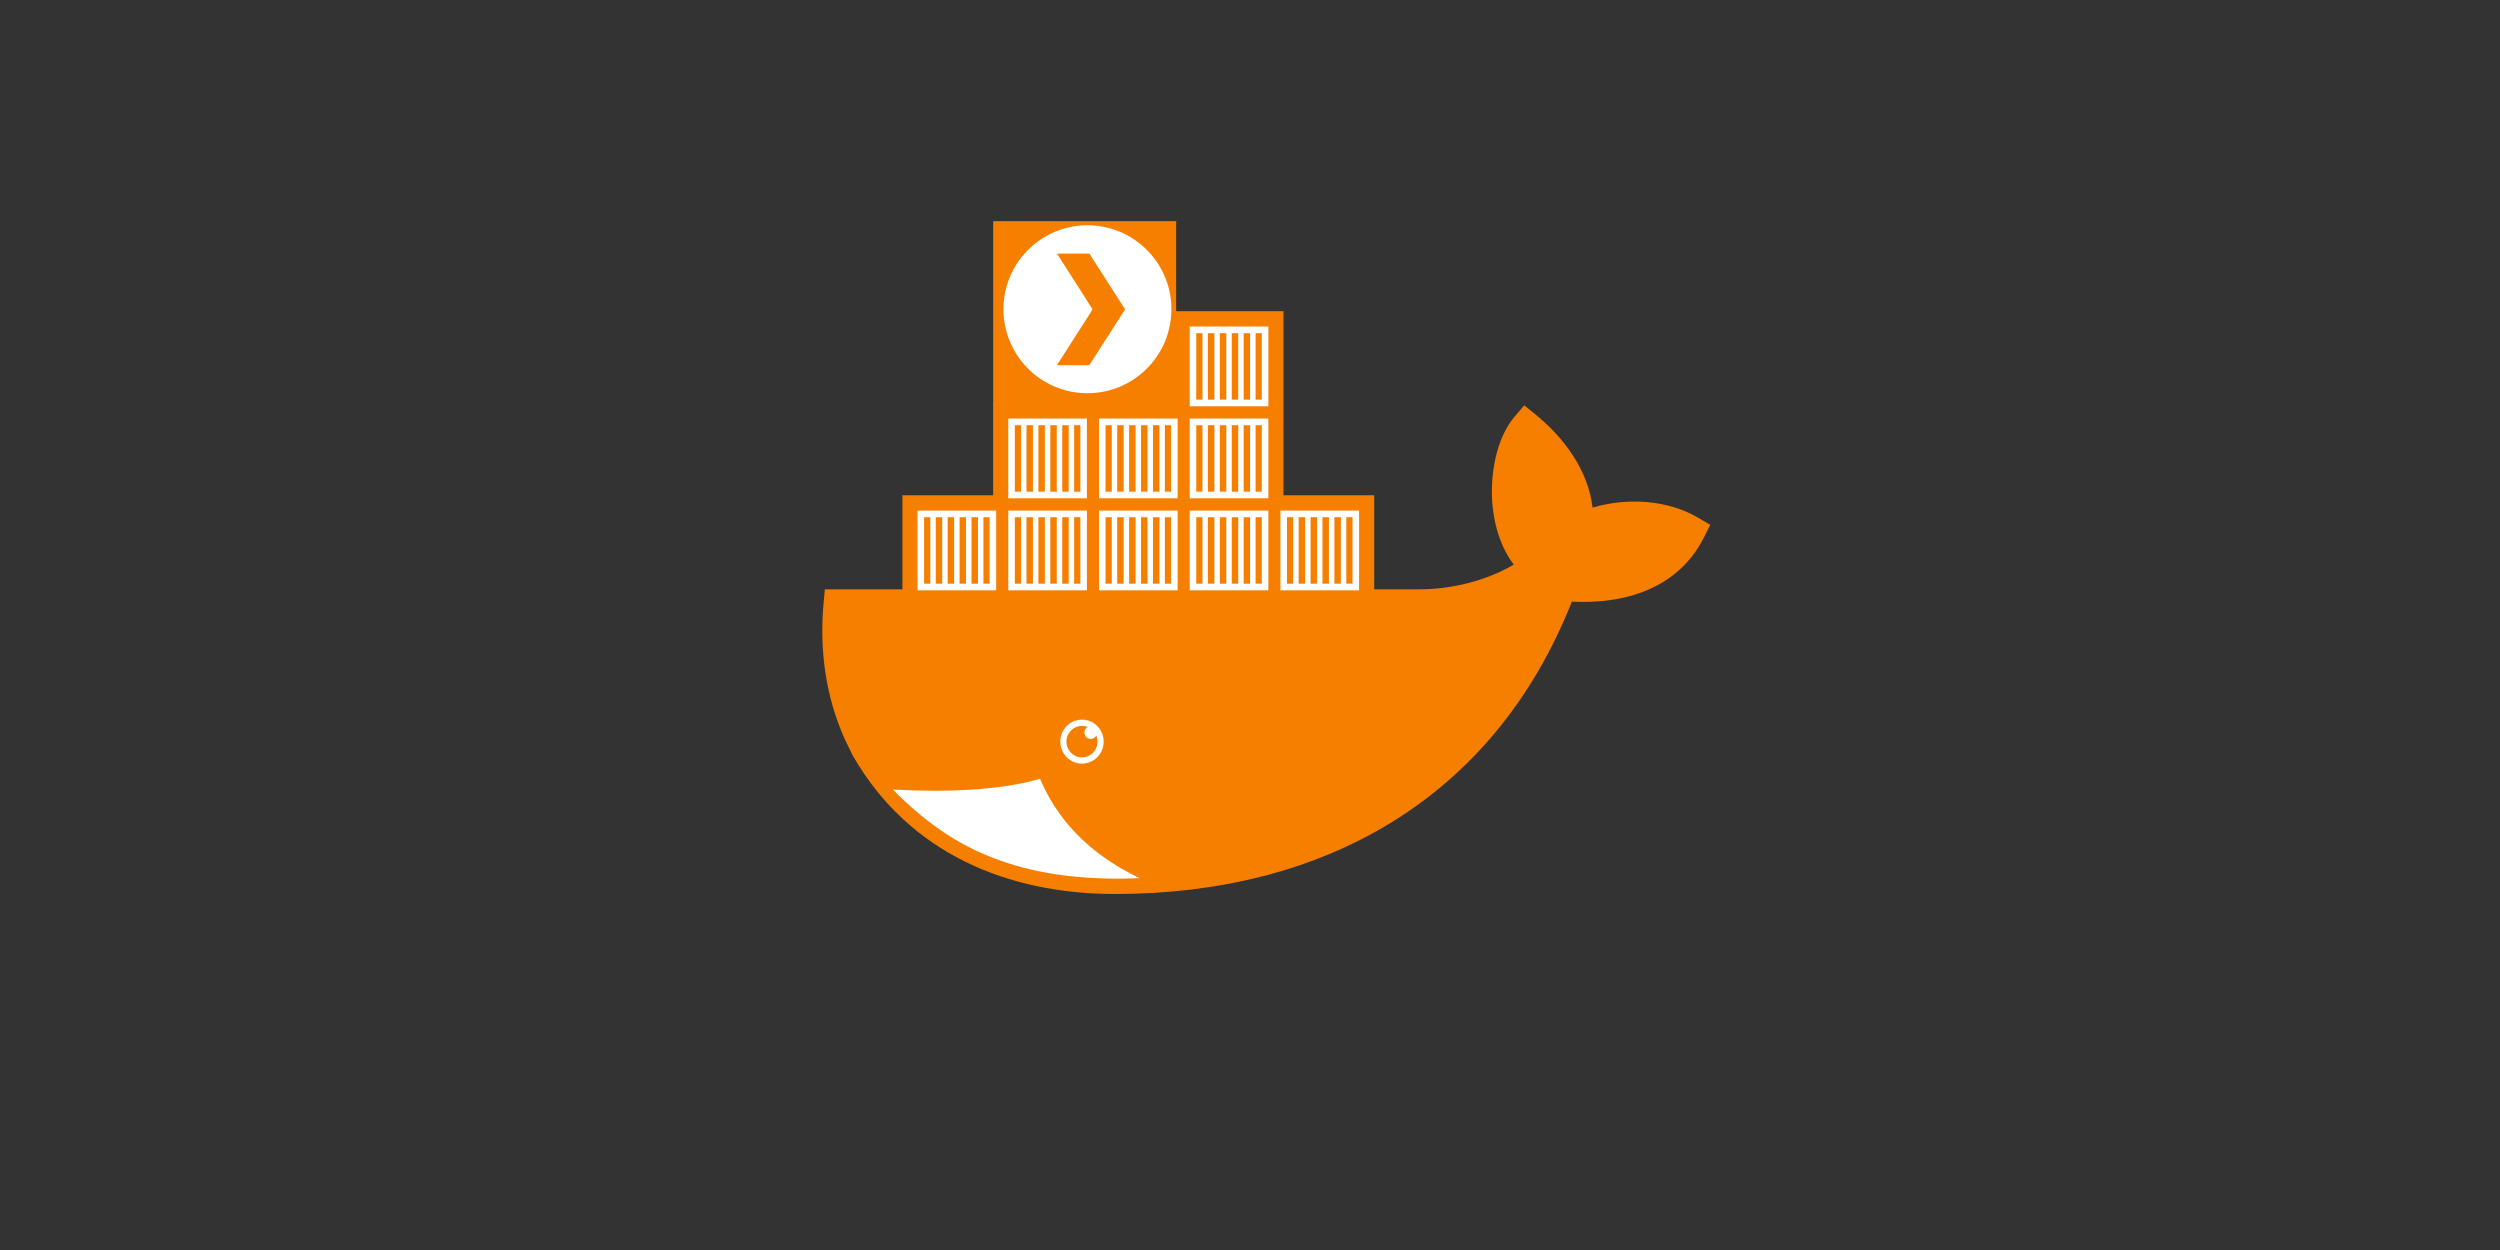 <?xml version="1.0" encoding="UTF-8" standalone="no"?>
<!-- Generator: Adobe Illustrator 16.0.0, SVG Export Plug-In . SVG Version: 6.00 Build 0)  -->

<svg
   xmlns:dc="http://purl.org/dc/elements/1.1/"
   xmlns:cc="http://creativecommons.org/ns#"
   xmlns:rdf="http://www.w3.org/1999/02/22-rdf-syntax-ns#"
   xmlns:svg="http://www.w3.org/2000/svg"
   xmlns="http://www.w3.org/2000/svg"
   xmlns:sodipodi="http://sodipodi.sourceforge.net/DTD/sodipodi-0.dtd"
   xmlns:inkscape="http://www.inkscape.org/namespaces/inkscape"
   version="1.1"
   id="Layer_1"
   x="0px"
   y="0px"
   width="2000"
   height="1000"
   viewBox="0 0 2000 1000"
   enable-background="new 0 0 466 423.891"
   xml:space="preserve"
   inkscape:version="0.91 r13725"
   sodipodi:docname="docker plex.svg"><rect x="0" y="0" width="2000" height="1000" fill="#333333" stroke="none"/><defs
     id="defs39"><pattern
       y="0"
       x="0"
       height="6"
       width="6"
       patternUnits="userSpaceOnUse"
       id="EMFhbasepattern" /></defs><sodipodi:namedview
     pagecolor="#ffffff"
     bordercolor="#666666"
     borderopacity="1"
     objecttolerance="10"
     gridtolerance="10"
     guidetolerance="10"
     inkscape:pageopacity="0.00392157"
     inkscape:pageshadow="2"
     inkscape:window-width="1920"
     inkscape:window-height="1017"
     id="namedview37"
     showgrid="false"
     inkscape:zoom="2.2269876"
     inkscape:cx="717.71873"
     inkscape:cy="764.23663"
     inkscape:window-x="1912"
     inkscape:window-y="-8"
     inkscape:window-maximized="1"
     inkscape:current-layer="Layer_1" /><rect
     x="-43.5"
     y="613.114"
     display="none"
     width="792"
     height="612"
     id="rect3"
     style="clip-rule:evenodd;display:none;fill:#e7e7e7;fill-rule:evenodd" /><path
     style="clip-rule:evenodd;fill-rule:evenodd;fill-opacity:1;fill:#f67f00"
     inkscape:connector-curvature="0"
     d="m 1026.773,396.19 72.58,0 0,75.254 36.696,0 c 16.947,0 34.376,-3.064 50.425,-8.579 7.887,-2.711 16.737,-6.486 24.518,-11.232 -10.247,-13.568 -15.476,-30.7 -17.017,-47.587 -2.091,-22.969 2.477,-52.864 17.802,-70.841 l 7.63,-8.95 9.091,7.412 c 22.887,18.653 42.138,44.717 45.533,74.428 27.558,-8.223 59.918,-6.277 84.211,7.945 l 9.968,5.831 -5.247,10.387 c -20.544,40.67 -63.497,53.267 -105.491,51.04 -62.837,158.744 -199.639,233.899 -365.514,233.899 -85.696,0 -164.32,-32.494 -209.093,-109.611 l -0.734,-1.26 -6.524,-13.461 C 660.474,556.918 655.448,519.732 658.858,482.573 l 1.022,-11.129 62.064,0 0,-75.254 72.575,0 0,-73.616 145.16,0 0,-73.617 87.094,0 0,147.231 z"
     id="outline_7_" /><g
     style="display:none"
     id="g8"
     display="none"
     transform="matrix(1.539,0,0,1.561,654.016,133.111)"><path
       style="display:inline;fill:#394d54"
       inkscape:connector-curvature="0"
       id="path10"
       d="m 61.093,319.89 c 6.023,0 11.763,-0.157 17.219,-0.464 0.476,-0.026 0.932,-0.063 1.402,-0.092 0.005,-0.002 0.008,-0.002 0.012,-0.002 13.872,-0.855 25.876,-2.708 35.902,-5.57 0.002,-0.002 0.004,-0.002 0.006,-0.002 1.823,-0.521 3.588,-1.07 5.282,-1.656 1.894,-0.657 2.896,-2.725 2.241,-4.618 -0.656,-1.895 -2.722,-2.899 -4.618,-2.24 -12.734,4.412 -29.535,6.842 -50.125,7.298 -0.002,0 -0.004,0 -0.005,0 -10.477,0.232 -21.93,-0.044 -34.352,-0.843 0,0 0,0 -0.001,0 -0.635,-0.038 -1.259,-0.075 -1.9,-0.118 -1.995,-0.128 -3.731,1.374 -3.869,3.375 -0.136,1.999 1.376,3.73 3.375,3.866 2.537,0.173 5.03,0.321 7.49,0.453 0.392,0.021 0.77,0.034 1.158,0.054 l 0,0 c 7.256,0.366 14.194,0.559 20.783,0.559 z"
       display="inline" /></g><path
     d="m 786.733,413.776 4.968,0 0,53.171 -4.968,0 0,-53.171 z m -9.528,0 5.163,0 0,53.171 -5.163,0 0,-53.171 z m -9.532,0 5.163,0 0,53.171 -5.163,0 0,-53.171 z m -9.532,0 5.163,0 0,53.171 -5.163,0 0,-53.171 z m -9.529,0 5.163,0 0,53.171 -5.163,0 0,-53.171 z m -9.332,0 4.963,0 0,53.171 -4.963,0 0,-53.171 z m -5.239,-5.318 62.9,0 0,63.802 -62.9,0 0,-63.802 z"
     id="path13"
     inkscape:connector-curvature="0"
     style="clip-rule:evenodd;fill:#ffffff;fill-rule:evenodd;fill-opacity:1" /><path
     d="m 859.311,340.159 4.971,0 0,53.17 -4.971,0 0,-53.17 z m -9.528,0 5.163,0 0,53.17 -5.163,0 0,-53.17 z m -9.532,0 5.163,0 0,53.17 -5.163,0 0,-53.17 z m -9.532,0 5.163,0 0,53.17 -5.163,0 0,-53.17 z m -9.526,0 5.16,0 0,53.17 -5.16,0 0,-53.17 z m -9.332,0 4.96,0 0,53.17 -4.96,0 0,-53.17 z m -5.245,-5.317 62.907,0 0,63.8 -62.907,0 0,-63.8 z"
     id="path15"
     inkscape:connector-curvature="0"
     style="clip-rule:evenodd;fill:#ffffff;fill-rule:evenodd;fill-opacity:1" /><path
     d="m 859.311,413.776 4.971,0 0,53.171 -4.971,0 0,-53.171 z m -9.528,0 5.163,0 0,53.171 -5.163,0 0,-53.171 z m -9.532,0 5.163,0 0,53.171 -5.163,0 0,-53.171 z m -9.532,0 5.163,0 0,53.171 -5.163,0 0,-53.171 z m -9.526,0 5.16,0 0,53.171 -5.16,0 0,-53.171 z m -9.332,0 4.96,0 0,53.171 -4.96,0 0,-53.171 z m -5.245,-5.318 62.907,0 0,63.802 -62.907,0 0,-63.802 z"
     id="path17"
     inkscape:connector-curvature="0"
     style="clip-rule:evenodd;fill:#ffffff;fill-rule:evenodd;fill-opacity:1" /><path
     d="m 931.893,413.776 4.965,0 0,53.171 -4.965,0 0,-53.171 z m -9.531,0 5.165,0 0,53.171 -5.165,0 0,-53.171 z m -9.529,0 5.163,0 0,53.171 -5.163,0 0,-53.171 z m -9.532,0 5.163,0 0,53.171 -5.163,0 0,-53.171 z m -9.532,0 5.163,0 0,53.171 -5.163,0 0,-53.171 z m -9.329,0 4.96,0 0,53.171 -4.96,0 0,-53.171 z m -5.242,-5.318 62.904,0 0,63.802 -62.904,0 0,-63.802 z"
     id="path19"
     inkscape:connector-curvature="0"
     style="clip-rule:evenodd;fill:#ffffff;fill-rule:evenodd;fill-opacity:1" /><path
     d="m 931.893,340.159 4.965,0 0,53.17 -4.965,0 0,-53.17 z m -9.531,0 5.165,0 0,53.17 -5.165,0 0,-53.17 z m -9.529,0 5.163,0 0,53.17 -5.163,0 0,-53.17 z m -9.532,0 5.163,0 0,53.17 -5.163,0 0,-53.17 z m -9.532,0 5.163,0 0,53.17 -5.163,0 0,-53.17 z m -9.329,0 4.96,0 0,53.17 -4.96,0 0,-53.17 z m -5.242,-5.317 62.904,0 0,63.8 -62.904,0 0,-63.8 z"
     id="path21"
     inkscape:connector-curvature="0"
     style="clip-rule:evenodd;fill:#ffffff;fill-rule:evenodd;fill-opacity:1" /><path
     d="m 1004.473,413.776 4.966,0 0,53.171 -4.966,0 0,-53.171 z m -9.529,0 5.163,0 0,53.171 -5.163,0 0,-53.171 z m -9.532,0 5.163,0 0,53.171 -5.163,0 0,-53.171 z m -9.532,0 5.163,0 0,53.171 -5.163,0 0,-53.171 z m -9.528,0 5.163,0 0,53.171 -5.163,0 0,-53.171 z m -9.334,0 4.963,0 0,53.171 -4.963,0 0,-53.171 z m -5.242,-5.318 62.904,0 0,63.802 -62.904,0 0,-63.802 z"
     id="path23"
     inkscape:connector-curvature="0"
     style="clip-rule:evenodd;fill:#ffffff;fill-rule:evenodd;fill-opacity:1" /><path
     d="m 1004.473,340.159 4.966,0 0,53.17 -4.966,0 0,-53.17 z m -9.529,0 5.163,0 0,53.17 -5.163,0 0,-53.17 z m -9.532,0 5.163,0 0,53.17 -5.163,0 0,-53.17 z m -9.532,0 5.163,0 0,53.17 -5.163,0 0,-53.17 z m -9.528,0 5.163,0 0,53.17 -5.163,0 0,-53.17 z m -9.334,0 4.963,0 0,53.17 -4.963,0 0,-53.17 z m -5.242,-5.317 62.904,0 0,63.8 -62.904,0 0,-63.8 z"
     id="path25"
     inkscape:connector-curvature="0"
     style="clip-rule:evenodd;fill:#ffffff;fill-rule:evenodd;fill-opacity:1" /><path
     d="m 1004.473,266.541 4.966,0 0,53.173 -4.966,0 0,-53.173 z m -9.529,0 5.163,0 0,53.173 -5.163,0 0,-53.173 z m -9.532,0 5.163,0 0,53.173 -5.163,0 0,-53.173 z m -9.532,0 5.163,0 0,53.173 -5.163,0 0,-53.173 z m -9.528,0 5.163,0 0,53.173 -5.163,0 0,-53.173 z m -9.334,0 4.963,0 0,53.173 -4.963,0 0,-53.173 z m -5.242,-5.314 62.904,0 0,63.802 -62.904,0 0,-63.802 z"
     id="path27"
     inkscape:connector-curvature="0"
     style="clip-rule:evenodd;fill:#ffffff;fill-rule:evenodd;fill-opacity:1" /><path
     d="m 1077.051,413.776 4.963,0 0,53.171 -4.963,0 0,-53.171 z m -9.529,0 5.16,0 0,53.171 -5.16,0 0,-53.171 z m -9.536,0 5.163,0 0,53.171 -5.163,0 0,-53.171 z m -9.529,0 5.163,0 0,53.171 -5.163,0 0,-53.171 z m -9.533,0 5.163,0 0,53.171 -5.163,0 0,-53.171 z m -9.332,0 4.968,0 0,53.171 -4.968,0 0,-53.171 z m -5.239,-5.318 62.903,0 0,63.802 -62.903,0 0,-63.802 z"
     id="path29"
     inkscape:connector-curvature="0"
     style="clip-rule:evenodd;fill:#ffffff;fill-rule:evenodd;fill-opacity:1" /><path
     style="clip-rule:evenodd;fill:#ffffff;fill-rule:evenodd"
     inkscape:connector-curvature="0"
     id="path31"
     d="m 865.583,575.703 c 9.583,0 17.351,7.884 17.351,17.601 0,9.72 -7.768,17.599 -17.351,17.599 -9.585,0 -17.353,-7.879 -17.353,-17.599 0,-9.717 7.768,-17.601 17.353,-17.601" /><path
     style="clip-rule:evenodd;fill-rule:evenodd;fill:#f67f00;fill-opacity:1"
     inkscape:connector-curvature="0"
     id="path33"
     d="m 865.583,580.698 c 1.587,0 3.102,0.303 4.5,0.853 -1.515,0.888 -2.54,2.553 -2.54,4.456 0,2.842 2.272,5.142 5.074,5.142 1.92,0 3.585,-1.082 4.449,-2.678 0.608,1.488 0.947,3.121 0.947,4.836 0,6.961 -5.565,12.606 -12.428,12.606 -6.863,0 -12.43,-5.645 -12.43,-12.606 -0.002,-6.966 5.567,-12.609 12.428,-12.609" /><path
     style="fill:#ffffff"
     inkscape:connector-curvature="0"
     id="path35"
     d="m 911.715,702.544 c -42.976,-20.685 -66.565,-48.805 -79.691,-79.502 -15.964,4.624 -35.154,7.576 -57.448,8.844 -8.401,0.479 -17.236,0.725 -26.508,0.725 -10.687,0 -21.953,-0.32 -33.776,-0.957 39.41,39.95 87.895,70.708 177.667,71.273 6.627,-0.002 13.207,-0.133 19.756,-0.383 z" /><rect
     style="fill:#f67f00;fill-opacity:1"
     id="rect4235"
     width="146.378"
     height="147.293"
     x="794.559"
     y="176.915" /><g
     id="g3373"
     transform="matrix(0.009,0,0,-0.009,791.281,326.066)"
     style="fill:#ffffff;fill-opacity:1;stroke:none"><path
       id="path3375"
       d="m 8365,16200 c -1366,-77 -2614,-487 -3736,-1227 -435,-286 -764,-557 -1165,-957 -257,-257 -398,-414 -586,-651 C 1538,11671 1003,9481 1406,7341 1676,5906 2372,4575 3400,3526 c 369,-376 720,-672 1125,-948 1118,-763 2337,-1185 3720,-1289 206,-16 784,-16 990,0 1383,104 2602,526 3720,1289 562,383 1101,876 1543,1409 1316,1591 1913,3665 1646,5723 -258,1991 -1318,3801 -2934,5012 -1148,859 -2494,1360 -3945,1468 -198,15 -710,20 -900,10 z m 1144,-3445 c 1103,-1720 2167,-3378 2374,-3702 l 205,-322 -136,-213 C 11785,8256 10132,5679 9425,4578 l -518,-808 -1439,0 -1438,0 14,23 c 8,12 174,271 368,574 954,1493 1215,1900 1963,3068 444,693 812,1269 817,1281 8,17 -113,212 -822,1320 -750,1170 -1170,1827 -1830,2859 -120,187 -283,442 -363,568 l -146,227 1440,-2 1440,-3 598,-930 z"
       inkscape:connector-curvature="0"
       style="fill:#ffffff;fill-opacity:1" /></g></svg>